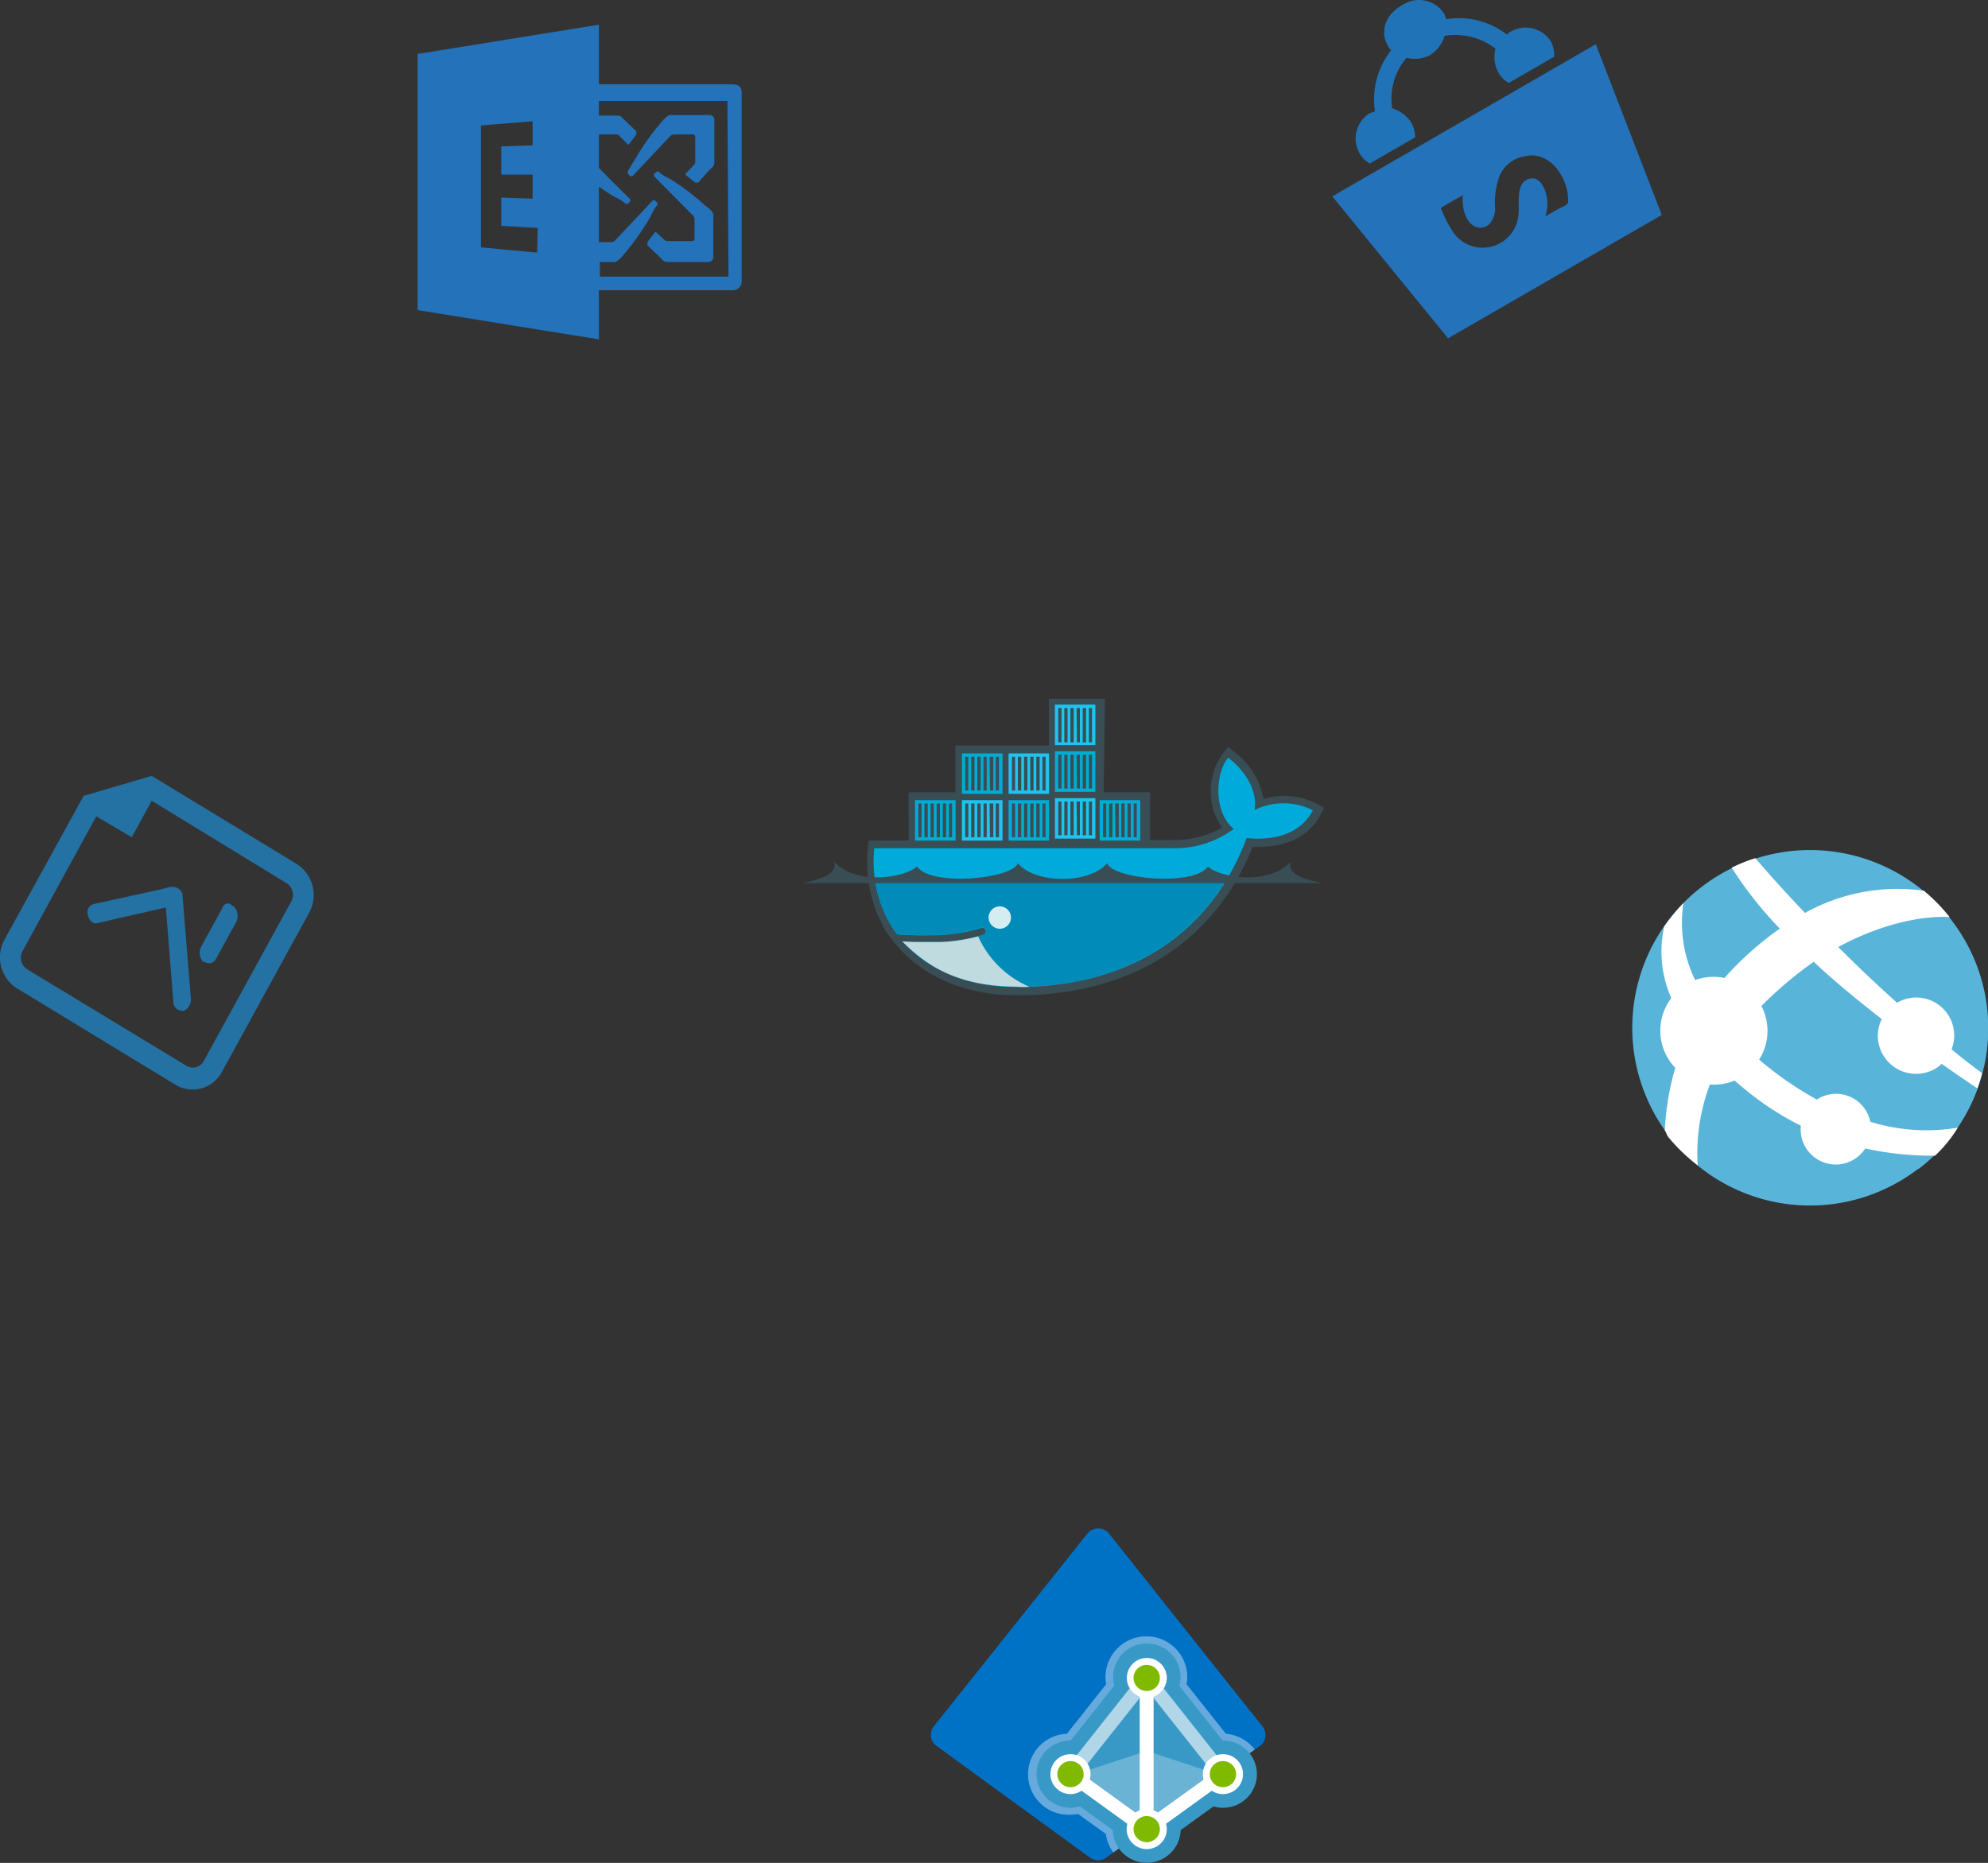 <svg xmlns="http://www.w3.org/2000/svg" viewBox="0 0 190.13 178.18"><rect x="0" y="0" width="190.13" height="178.18" fill="#333333" stroke="none"/><defs><style>.cls-1{fill:#2372ba;}.cls-2{fill:#2073b7;}.cls-3,.cls-4{fill:#2471a3;}.cls-10,.cls-4,.cls-5,.cls-8,.cls-9{fill-rule:evenodd;}.cls-5{fill:#394d54;}.cls-6{fill:#00aada;}.cls-7{fill:#008bb8;}.cls-8{fill:#00acd3;}.cls-9{fill:#20c2ef;}.cls-10{fill:#d4edf1;}.cls-11{fill:#bfdbe0;}.cls-12{fill:#0072c6;}.cls-13,.cls-15,.cls-16,.cls-17{fill:#fff;}.cls-13{opacity:0.4;}.cls-13,.cls-15,.cls-17{isolation:isolate;}.cls-14{fill:#3999c6;}.cls-15{opacity:0.25;}.cls-17{opacity:0.6;}.cls-18{fill:#7fba00;}.cls-19{fill:#59b4d9;}</style></defs><title>Serviceshdpi</title><g id="Layer_2" data-name="Layer 2"><g id="Layer_1-2" data-name="Layer 1"><path class="cls-1" d="M138.49,32.36l20.44-11.8L152.62,4.23l-25.2,14.55Zm7.38-17.42c2.34-.54,4.06,2,4.1,4.1,0,.36,0,.45-.24.6L149,20l-1.21.7a3.78,3.78,0,0,0,0-2.42c-.22-.57-.62-1.26-1.28-1.22-1.65.14-1.16,2.4-1.28,3.39a3.43,3.43,0,0,1-6.41,1.5,11.59,11.59,0,0,1-.91-1.78c-.1-.17-.15-.26,0-.36l.44-.25,1.56-.9c-.12,1,.16,2.68,1.3,3.06a1.23,1.23,0,0,0,1.36-.44A2.44,2.44,0,0,0,143,20a7.46,7.46,0,0,1,.39-3.11A3.17,3.17,0,0,1,145.87,14.94Z"/><path class="cls-2" d="M132.74,4.39c.1.18.2.35.33.39a7.57,7.57,0,0,0-1.57,5.87,5,5,0,0,1-.49.17,2.86,2.86,0,0,0-1,3.82,2.5,2.5,0,0,0,1,1l4.33-2.5a3,3,0,0,0-.36-1.41,3.33,3.33,0,0,0-1.83-1.37,6,6,0,0,1,1.37-4.83,3.14,3.14,0,0,0,2.27-.27,3.36,3.36,0,0,0,1.37-1.83,6.24,6.24,0,0,1,4.87,1.23,3.09,3.09,0,0,0,.27,2.27,2.48,2.48,0,0,0,1,1l4.33-2.5A2.82,2.82,0,0,0,148.35,4a2.87,2.87,0,0,0-3.83-1c-.17.1-.34.2-.38.33a7.44,7.44,0,0,0-5.82-1.49,4.16,4.16,0,0,1-.17-.48,2.85,2.85,0,0,0-3.82-1C132.46,1.32,131.94,3,132.74,4.39Z"/><path class="cls-1" d="M67.44,19.66A23,23,0,0,0,64,17.06a3.22,3.22,0,0,1-1.07-.7.31.31,0,0,1-.19.1l-.19.2v.2l3.77,3.8a.6.6,0,0,1,.1.4v1.8a.22.22,0,0,1-.2.2H63.86a.35.35,0,0,1-.29-.1l-.77-.7c-.1-.1-.1-.1-.2,0l-.68.9v.3l1.46,1.4a.54.54,0,0,0,.48.2h3.87a.47.47,0,0,0,.49-.5v-3.8C68.32,20.36,68,20.06,67.44,19.66Z"/><path class="cls-1" d="M60,16.46a.36.36,0,0,1,.09.2l.2.2h.19s3.29-3.5,3.68-3.9a.57.57,0,0,1,.39-.1h1.74a.22.22,0,0,1,.2.2v2.4a.37.37,0,0,1-.1.3l-.78.8c-.09.1-.09.1,0,.2l.88.7h.29S68,16.06,68.12,16a.59.59,0,0,0,.2-.5v-4a.47.47,0,0,0-.49-.5H64.15c-.29,0-.58.3-1,.8a23.81,23.81,0,0,0-2.51,3.6C60.38,15.76,60.08,16.36,60,16.46Z"/><path class="cls-1" d="M70.06,8.06H57.28V2.36L39.94,5.16v24.5l17.34,2.8v-4.7H70.06a.83.83,0,0,0,.87-.9V9C71,8.36,70.64,8.06,70.06,8.06ZM51.37,24.16h0L46,23.66V12l4.94-.4v2.3l-3,.1v2.7h3V19l-3-.1v2.7l3.49.2Zm18.3,2.3H57.37v-1.4h1.36c.29,0,.58-.3,1-.8a24.6,24.6,0,0,0,2.52-3.6,3.44,3.44,0,0,1,.67-1.1.36.36,0,0,1-.09-.2l-.2-.2h-.19s-3.29,3.5-3.68,3.9a.57.57,0,0,1-.39.1H57.28v-5.3c.58.4,1.35.9,1.55,1a3.12,3.12,0,0,1,1.06.7.35.35,0,0,1,.19-.1l.2-.2v-.2s-1.84-1.8-3-3v-3.2h1.64a.34.34,0,0,1,.29.1l.78.8c.09.1.09.1.19,0l.68-.9v-.3s-1.36-1.3-1.45-1.4-.29-.1-.58-.1H57.28V9.66H69.57l.1,16.8Z"/><g id="Layer_1-2-2" data-name="Layer 1-2"><g id="Powershell_script_file" data-name="Powershell script file"><path class="cls-3" d="M8,76.12.42,89.89A3.52,3.52,0,0,0,1.6,94.52l15.21,9.25a3.17,3.17,0,0,0,4.41-1.24l8.36-15.25a3.52,3.52,0,0,0-1.18-4.63L14.51,74.21ZM27.4,84.47a1.31,1.31,0,0,1,.46,1.74v0l-8.36,15.25a1.19,1.19,0,0,1-1.65.49l0,0L2.6,92.71A1.32,1.32,0,0,1,2.14,91v0L9.21,78.08l3.39,2,1.91-3.49Z"/><path class="cls-4" d="M22.29,86.68l.07,0a1.35,1.35,0,0,1,.26,1.46l-2,3.64a.74.74,0,0,1-1.06.21L19.48,92l-.07,0a1.36,1.36,0,0,1-.19-1.42l2-3.64C21.42,86.33,21.9,86.26,22.29,86.68Zm-4.8,10h0a.86.86,0,0,1-.91-.81V95.8l-.72-9-6.58,1.5c-.42.12-.81-.3-.91-.92l0-.07A.79.79,0,0,1,9,86.46l6.44-1.41.73-.2.1,0a1,1,0,0,1,1.17.61l.08,1,.73,9A1.2,1.2,0,0,1,17.49,96.72Z"/></g></g><path id="outline" class="cls-5" d="M105.55,75.78H110v4.57h2.26a9.71,9.71,0,0,0,3.11-.52,7.73,7.73,0,0,0,1.51-.68,5.55,5.55,0,0,1-1.05-2.89A6.07,6.07,0,0,1,117,72l.47-.55.56.45a7.15,7.15,0,0,1,2.8,4.52,6.86,6.86,0,0,1,5.19.49l.61.35-.32.63c-1.27,2.47-3.91,3.24-6.5,3.1-3.87,9.65-12.3,14.21-22.52,14.21-5.28,0-10.12-2-12.88-6.66l0-.07-.4-.82a13,13,0,0,1-1-6.58l.06-.68h3.83V75.78h4.47V71.31h8.94V66.84h5.37Z"/><path class="cls-6" d="M120,77.47c.3-2.33-1.45-4.16-2.53-5-1.25,1.45-1.44,5.22.52,6.81a9.42,9.42,0,0,1-5.75,1.85H83.62a12.12,12.12,0,0,0,1.19,6.66l.33.59a11.19,11.19,0,0,0,.67,1h0c1.18.07,2.27.1,3.26.08h0a16.58,16.58,0,0,0,4.76-.69.33.33,0,0,1,.43.21.34.34,0,0,1-.21.44l-.5.15h0a14.94,14.94,0,0,1-3.29.54c.08,0-.08,0-.08,0H90c-.51,0-1.07,0-1.64,0s-1.24,0-1.93,0h0c2.39,2.69,6.12,4.3,10.8,4.3,9.91,0,18.31-4.4,22-14.25,2.64.27,5.17-.4,6.33-2.66A6.24,6.24,0,0,0,120,77.47Z"/><path class="cls-7" d="M83.68,84.08a11.35,11.35,0,0,0,1.13,3.68l.33.59a11.19,11.19,0,0,0,.67,1c1.18.07,2.27.1,3.26.08a16.2,16.2,0,0,0,4.76-.7.34.34,0,0,1,.43.22.33.33,0,0,1-.21.43l-.5.16h0a15.69,15.69,0,0,1-3.37.55H90c-.52,0-1.07,0-1.64,0s-1.26,0-2,0c2.39,2.69,6.14,4.3,10.82,4.3,8.48,0,15.86-3.22,20.14-10.33Z"/><path class="cls-8" d="M90.76,76.85h.3v3.23h-.3Zm-.59,0h.32v3.23h-.32Zm-.59,0h.32v3.23h-.32Zm-.58,0h.31v3.23H89Zm-.59,0h.32v3.23h-.32Zm-.58,0h.31v3.23h-.31Zm-.32-.32h3.88V80.4H87.51Z"/><path class="cls-8" d="M95.23,72.38h.31v3.23h-.31Zm-.59,0H95v3.23h-.32Zm-.58,0h.31v3.23h-.31Zm-.59,0h.32v3.23h-.32Zm-.59,0h.32v3.23h-.32Zm-.57,0h.3v3.23h-.3ZM92,72.06h3.88v3.87H92Z"/><path class="cls-9" d="M95.23,76.85h.31v3.23h-.31Zm-.59,0H95v3.23h-.32Zm-.58,0h.31v3.23h-.31Zm-.59,0h.32v3.23h-.32Zm-.59,0h.32v3.23h-.32Zm-.57,0h.3v3.23h-.3ZM92,76.53h3.88V80.4H92Z"/><path class="cls-8" d="M99.7,76.85H100v3.23H99.7Zm-.59,0h.32v3.23h-.32Zm-.58,0h.32v3.23h-.32Zm-.59,0h.32v3.23h-.32Zm-.59,0h.32v3.23h-.32Zm-.57,0h.3v3.23h-.3Zm-.32-.32h3.87V80.4H96.46Z"/><path class="cls-9" d="M99.7,72.38H100v3.23H99.7Zm-.59,0h.32v3.23h-.32Zm-.58,0h.32v3.23h-.32Zm-.59,0h.32v3.23h-.32Zm-.59,0h.32v3.23h-.32Zm-.57,0h.3v3.23h-.3Zm-.32-.32h3.87v3.87H96.46Z"/><path class="cls-9" d="M104.14,76.66h.3v3.23h-.3Zm-.59,0h.32v3.23h-.32Zm-.59,0h.32v3.23H103Zm-.59,0h.32v3.23h-.32Zm-.58,0h.31v3.23h-.31Zm-.58,0h.31v3.23h-.31Zm-.32-.32h3.87v3.87h-3.87Z"/><path class="cls-8" d="M104.14,72.19h.3v3.23h-.3Zm-.59,0h.32v3.23h-.32Zm-.59,0h.32v3.23H103Zm-.59,0h.32v3.23h-.32Zm-.58,0h.31v3.23h-.31Zm-.58,0h.31v3.23h-.31Zm-.32-.33h3.87v3.88h-3.87Z"/><path class="cls-9" d="M104.14,67.72h.3V71h-.3Zm-.59,0h.32V71h-.32Zm-.59,0h.32V71H103Zm-.59,0h.32V71h-.32Zm-.58,0h.31V71h-.31Zm-.58,0h.31V71h-.31Zm-.32-.33h3.87v3.88h-3.87Z"/><path class="cls-8" d="M108.42,76.85h.3v3.23h-.3Zm-.59,0h.32v3.23h-.32Zm-.59,0h.32v3.23h-.32Zm-.59,0H107v3.23h-.32Zm-.58,0h.32v3.23h-.32Zm-.58,0h.31v3.23h-.31Zm-.32-.32h3.88V80.4h-3.88Z"/><path class="cls-10" d="M95.62,86.69a1.07,1.07,0,1,1-1.07,1.07,1.07,1.07,0,0,1,1.07-1.07"/><path class="cls-5" d="M76.71,84.47h49.73c-1.08-.27-3.42-.65-3-2.06-2,2.27-6.72,1.59-7.91.47-1.34,1.94-9.11,1.2-9.65-.31-1.67,2-6.86,2-8.53,0-.54,1.51-8.31,2.25-9.65.31-1.2,1.12-5.94,1.8-7.91-.47.38,1.42-2,1.79-3,2.06"/><path class="cls-11" d="M98.46,94.39a9.41,9.41,0,0,1-4.91-4.83A16.72,16.72,0,0,1,90,90.1c-.52,0-1.06,0-1.63,0s-1.36,0-2.08-.06c2.42,2.43,5.41,4.3,10.94,4.33C97.65,94.41,98.06,94.41,98.46,94.39Z"/><path class="cls-12" d="M104,146.68,89.31,165.12a1.3,1.3,0,0,0,.26,1.87l14.67,10.68a1.34,1.34,0,0,0,1.57,0L120.49,167a1.3,1.3,0,0,0,.25-1.87l-14.67-18.44A1.33,1.33,0,0,0,104,146.68Z"/><path class="cls-13" d="M106.48,177.18,120,167.33a3.91,3.91,0,0,0-2.76-1.5l-3.76-4.74a3.71,3.71,0,0,0,.07-.67,3.91,3.91,0,0,0-7.82,0,3.71,3.71,0,0,0,.06.67l-3.75,4.74a3.87,3.87,0,0,0,.31,7.74,3.84,3.84,0,0,0,.76-.07l2.65,1.91A3.81,3.81,0,0,0,106.48,177.18Z"/><path class="cls-14" d="M119.34,169.51l-8.93-11.27h-1.49L100,169.51l.14,1,8.71,6.28h1.64l8.71-6.28Z"/><ellipse class="cls-14" cx="102.38" cy="169.69" rx="3.25" ry="3.22"/><ellipse class="cls-14" cx="116.96" cy="169.69" rx="3.25" ry="3.22"/><ellipse class="cls-14" cx="109.67" cy="174.95" rx="3.25" ry="3.22"/><path class="cls-14" d="M109.67,163.65a3.23,3.23,0,1,1,3.24-3.23A3.25,3.25,0,0,1,109.67,163.65Z"/><polygon class="cls-15" points="103.32 169.56 109.67 167.47 116.01 169.56 109.67 174.14 103.32 169.56"/><ellipse class="cls-16" cx="102.38" cy="169.69" rx="1.92" ry="1.91"/><ellipse class="cls-16" cx="116.96" cy="169.69" rx="1.92" ry="1.91"/><ellipse class="cls-16" cx="109.67" cy="174.95" rx="1.92" ry="1.91"/><path class="cls-16" d="M109.67,162.4a1.91,1.91,0,1,1,1.92-1.91A1.93,1.93,0,0,1,109.67,162.4Z"/><polygon class="cls-17" points="101.86 169.29 109.15 160.08 110.19 160.9 102.9 170.1 101.86 169.29"/><polygon class="cls-17" points="109.14 160.9 110.19 160.09 117.47 169.29 116.43 170.1 109.14 160.9"/><polygon class="cls-16" points="117.34 170.23 116.57 169.16 110.33 173.66 110.33 160.49 109 160.49 109 173.66 102.77 169.16 101.99 170.23 109.28 175.49 110.06 175.49 117.34 170.23"/><ellipse class="cls-18" cx="102.38" cy="169.69" rx="1.26" ry="1.25"/><ellipse class="cls-18" cx="116.96" cy="169.69" rx="1.26" ry="1.25"/><ellipse class="cls-18" cx="109.67" cy="174.95" rx="1.26" ry="1.25"/><ellipse class="cls-18" cx="109.67" cy="160.49" rx="1.26" ry="1.25"/><path class="cls-19" d="M183.46,111.79A17,17,0,1,1,186.63,88a16.93,16.93,0,0,1-3.17,23.83"/><path class="cls-16" d="M180.34,101.27a3.66,3.66,0,0,0,5.13.69l.22-.21c1.64,1.15,2.78,1.91,3.42,2.35a12.92,12.92,0,0,0,.45-1.46c-1-.74-2-1.5-2.91-2.28a3.63,3.63,0,0,0-5.22-4.45q-2.88-2.59-5.63-5.33c6.23-3.35,10.66-2.86,10.66-2.86A16.78,16.78,0,0,0,184,85.2a18.13,18.13,0,0,0-11.37,2.12h0c-1.63-1.71-3.22-3.45-4.75-5.24a15.25,15.25,0,0,0-2.26.91,36.43,36.43,0,0,0,4.6,5.83h0a30.66,30.66,0,0,0-4.72,4.09l-.58.63a5.14,5.14,0,0,0-2.8.2A12.54,12.54,0,0,1,161,86.38a18.28,18.28,0,0,0-1.83,2.22,11,11,0,0,0,.67,6.87,5.13,5.13,0,0,0,0,6.22,5.46,5.46,0,0,0,.38.44,25.61,25.61,0,0,0-1,6c.16.22.16.39.32.61a16.9,16.9,0,0,0,2.83,2.72,18.52,18.52,0,0,1,1.16-7.73,5.19,5.19,0,0,0,2.37-.38c.43.38.89.76,1.38,1.16a28.09,28.09,0,0,0,4.95,3.16,3.36,3.36,0,0,0,5.41,3,3.44,3.44,0,0,0,.75-.82,30.24,30.24,0,0,0,6.67.69,12.51,12.51,0,0,0,2.18-2.68,18.14,18.14,0,0,1-8.37-.57,3.34,3.34,0,0,0-5.11-2.12,32.14,32.14,0,0,1-4.59-3.06c-.32-.24-.62-.5-.93-.76a5.14,5.14,0,0,0,.22-5.13c.19-.2.38-.39.59-.58A37,37,0,0,1,173.45,92s-.1-.11-.16-.16l.17.15h0c2.13,2,4.38,3.82,6.51,5.48A3.61,3.61,0,0,0,180.34,101.27Z"/></g></g></svg>